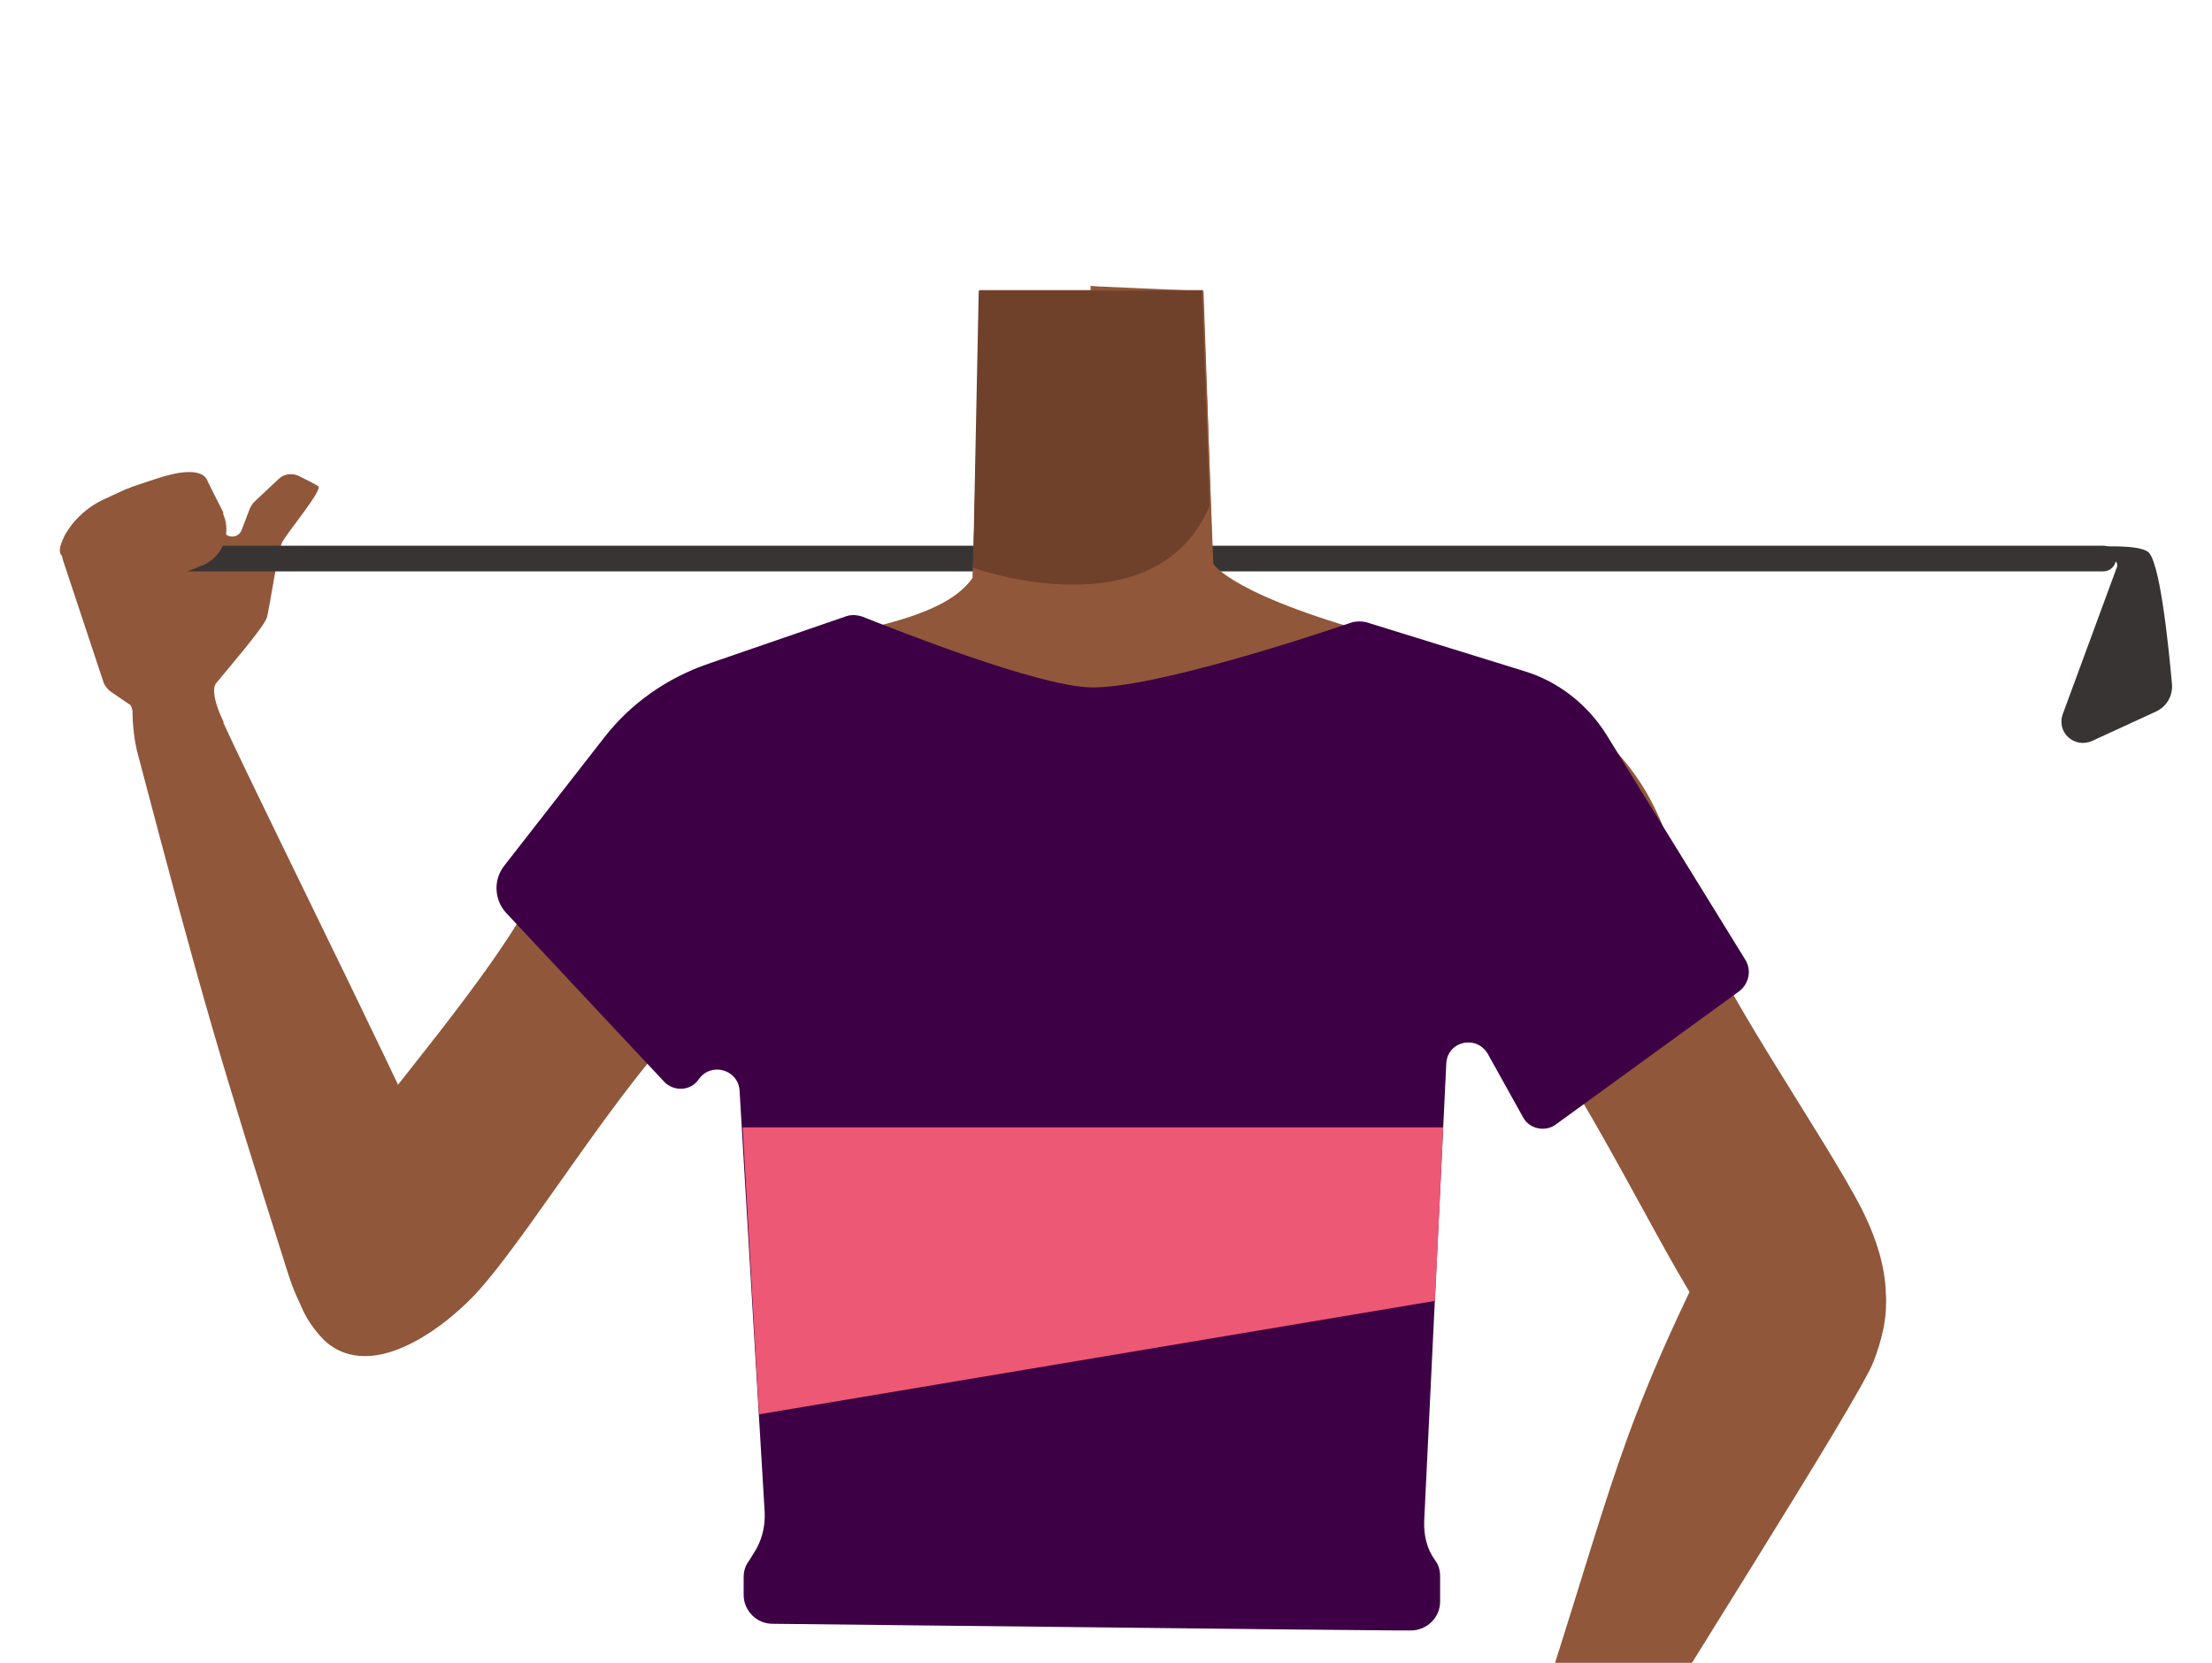 <?xml version="1.0" encoding="utf-8"?>
<!-- Generator: Adobe Illustrator 26.0.3, SVG Export Plug-In . SVG Version: 6.00 Build 0)  -->
<svg version="1.1" id="Calque_9" xmlns="http://www.w3.org/2000/svg" xmlns:xlink="http://www.w3.org/1999/xlink" x="0px" y="0px"
	 viewBox="0 0 431 323.9" style="enable-background:new 0 0 431 323.9;" xml:space="preserve">
<style type="text/css">
	.st0{fill:#90573A;}
	.st1{fill:none;stroke:#383434;stroke-width:5;stroke-linecap:round;stroke-miterlimit:10;}
	.st2{fill:#383434;}
	.st3{clip-path:url(#SVGID_00000175288220239342944820000007832502779765542065_);}
	.st4{clip-path:url(#SVGID_00000028301184735785124970000009585053317259312565_);}
	.st5{fill:#3E0045;}
	.st6{fill:#6F412A;}
	.st7{fill:#ED5875;}
</style>
<path class="st0" d="M43.6,140.7c-2.4-5-2-7-1.5-7.6c2.2-2.7,9.3-10.9,9.9-12.8c0.6-2.3,2.1-12.7,2.9-14.5C55.7,104,63,95.4,62,94.7
	c-0.6-0.4-2.4-1.3-3.8-2c-1.3-0.6-2.9-0.4-3.9,0.6l-4.7,4.4c-0.4,0.4-0.7,0.9-0.9,1.3l-1.6,4.2c-0.7,1.9-3.4,1.7-3.8-0.3l0.2-3.1
	c-0.1-0.2-3.2-6.3-3.2-6.4c-1.4-2.7-7.6-0.8-7.6-0.8c-0.1-0.1-5.1,1.6-6.9,2.2c-0.4,0.2-0.9,0.4-1.3,0.5l-3.9,1.8
	c-3.4,1.5-6.2,4-8,7.2c-0.7,1.5-1.3,2.9-0.7,3.8c0.2,0.2,0.3,0.5,0.3,0.8l7.9,23.8c0.2,0.8,0.8,1.4,1.3,1.9l3.5,2.4
	c0.9,0.5,0.9,0.5,2,8.1L43.6,140.7z"/>
<g>
	<line class="st1" x1="27.3" y1="108.8" x2="409.8" y2="108.8"/>
	<path class="st2" d="M407.7,144.3l12.4-5.7c2.1-1,3.3-3.1,3.1-5.4c-0.7-7.7-2.4-24.5-4.8-25.8c-2.1-1.3-8.8-1-12.2-0.8
		c-1.3,0.1-0.8,2.1-0.8,2.1s7.7-1.1,7.1,1.7l-10.5,28.5C400.5,142.6,404.2,145.9,407.7,144.3z"/>
</g>
<path class="st0" d="M39.5,110.1l-12.2,5c-3.8,1.5-8.1-0.3-9.7-4.1l0,0c-1.5-3.8,0.3-8.1,4.1-9.7l12.2-5c3.8-1.5,8.1,0.3,9.7,4.1
	l0,0C45.1,104.2,43.2,108.6,39.5,110.1z"/>
<path class="st0" d="M160.4,126.1c0.2-0.6,23.2-4.6,29.2-13.6l1.3-56h43.5l2,53.3c0,0,3.5,6.4,35.1,14.7c31.6,8.2-51.4,24-51.4,24
	L160.4,126.1z"/>
<g>
	<g>
		<g>
			<defs>
				<rect id="SVGID_1_" x="112.4" y="53.7" width="100.1" height="210.7"/>
			</defs>
			<clipPath id="SVGID_00000158747912729512018500000010909494178418448541_">
				<use xlink:href="#SVGID_1_"  style="overflow:visible;"/>
			</clipPath>
			<g style="clip-path:url(#SVGID_00000158747912729512018500000010909494178418448541_);">
				<path class="st0" d="M227.1,230.2c10.4,6.8,21.6,33.8,33.7,36.6c4.4,1,13-5,15.3-8.8c8.6-13.6,4.5-51.6,16.7-62.2
					c10.3-8.8,35.2-3.8,35.8-41.1c0.3-22.6-26.1-33.5-32.6-35.8c-1-0.3-2.1-0.8-3.1-1.3c0,0-53.9,10.2-54.8-43.9L238,56.1l-26.2,2
					L191.3,59l-0.8,22.6l-1,31c-7.2,10.2-31.8,10.5-48.7,17c-11.2,4.4-34,21.7-26.2,46.3c4.5,14.1,18.1,9.4,28.6,18.3
					c12.2,10.4,7.7,30.8,9.4,41.3c1.1,6.9,11.1,24.9,15.3,23.9c12.1-2.8,18.9-23.4,29.9-29.3c3.2-1.8,9-2.8,14.8-2.8
					C218.4,227.2,224.1,228.3,227.1,230.2z"/>
			</g>
		</g>
	</g>
</g>
<g>
	<g>
		<g>
			<defs>
				<polygon id="SVGID_00000093171016472625532180000003564223396160334263_" points="212.5,53.7 212.5,264.4 314.2,266.5 
					314.2,55.9 				"/>
			</defs>
			<clipPath id="SVGID_00000174573409114744336120000012638954939035426458_">
				<use xlink:href="#SVGID_00000093171016472625532180000003564223396160334263_"  style="overflow:visible;"/>
			</clipPath>
			<g style="clip-path:url(#SVGID_00000174573409114744336120000012638954939035426458_);">
				<path class="st0" d="M198.6,227.7c-10.4,6.8-21.6,33.8-33.7,36.6c-4.4,1-13-5-15.3-8.8c-8.6-13.6-4.5-51.7-16.7-62.2
					c-10.3-8.8-35.2-3.8-35.8-41.1c-0.3-22.6,26.1-33.5,32.6-35.7c1-0.3,2.1-0.8,3.1-1.3c0,0,53.9,10.2,54.8-43.9l0.2-17.5l26.2,2
					l20.5,0.9l0.8,22.6l1,31c7.2,10.2,31.8,11.6,48.7,18.1c11.2,4.4,34.2,20.6,26.3,45.2c-4.5,14.1-18.1,9.4-28.6,18.3
					c-12.2,10.4-7.7,30.8-9.4,41.3c-1.1,6.9-11.1,24.9-15.3,23.9c-12.1-2.8-18.9-23.4-29.9-29.3
					C221.5,224.1,204.7,223.6,198.6,227.7z"/>
			</g>
		</g>
	</g>
</g>
<path class="st0" d="M267.8,154c1.8,24.5,16.6,29.9,24.5,37.9c12.7,12.7,28.8,47.1,38.4,62.2c4.6,7.1,17.7,21.8,28.6,14.6l0,0
	c13.4-10,7.1-26,3.4-33.3c-7.6-14.7-28.3-43.8-33.7-59.5c-4-11.6-5.6-24.1-21.6-36.3c0,0-15.6-13.4-28.8-6.9
	C270,136.8,267,143.9,267.8,154L267.8,154z"/>
<path class="st0" d="M356.5,237.4c15,7.7,11.1,21.1,8.6,27.7c-2.6,7.2-42.4,69.3-52.5,86.7c-5.7,9.9-8.5,15.2-14.7,12.4
	c-5.6-2.6-5.5-8.1-2-18.5c17.7-53,17.7-62.2,35.6-98.8C339.1,231.5,352.7,235.5,356.5,237.4z"/>
<path class="st0" d="M167.2,160.1c-4.8,24.1-20.2,27.7-29,34.6c-14.1,11-32.8,42.8-44.5,56.2c-5.5,6.4-20.7,19-30.4,10.3l0,0
	c-11.9-11.9-3.4-26.8,1.5-33.4c9.6-13.4,31.7-38.6,39.1-53.5c5.5-11.1,8.5-23.2,25.9-33.4c0,0,17.1-11.4,29.5-3.4
	C167,142.9,169.1,150.3,167.2,160.1L167.2,160.1z"/>
<path class="st0" d="M77.8,258.7c15.7-6,11.3-18.4,9.6-25.2c-1.9-7.4-35.1-73.7-43.5-91.9c-4.8-10.3-7.1-15.9-13.6-13.6
	c-5.8,2.1-4.7,13.8-3.6,18.3c12.7,48.2,16,59.5,29.5,102C62.6,268.3,73.8,260.3,77.8,258.7z"/>
<path class="st0" d="M260.9,361.5c-0.8-0.4-1.4-1.1-1.6-1.9c-0.4-1.4-0.9-3.3-0.3-3.8c0.9-0.8,17.2-8.6,18.1-8.4s17.7,0.2,18.9,0
	c1.2-0.2,12.8,9.3,12.2,10.1c-0.6,0.8-12.5,25.9-14.3,26.3c-1.8,0.4-8.3,4.4-9.2,4.1c-0.7-0.2-14-9.8-18.8-13.4
	c-1.1-0.8-1.6-2.1-1.2-3.4l1.1-4.3c0.4-1.5-0.3-3-1.7-3.7L260.9,361.5z"/>
<path class="st5" d="M340.1,187L313,143.1c-3.7-5.9-9.4-10.4-16.1-12.4l-30.7-9.5c-0.9-0.2-1.8-0.2-2.7,0c-6.9,2.4-39,13-51,12.7
	c-10.5-0.3-37.7-11.1-44.5-13.8c-1-0.3-2-0.4-3-0.1l-27,9.3c-8.1,2.8-15.1,7.7-20.3,14.4l-19.5,25c-2.1,2.7-1.9,6.6,0.4,9.1
	l30.8,32.9c1.9,2,5.2,1.8,6.7-0.4c2.4-3.5,7.7-2,8,2.1l4.9,82.3c0.1,2.8-0.6,5.5-2.1,7.8l-1,1.6c-0.7,0.9-1,2-1,3.1v3.5
	c0,3,2.5,5.6,5.6,5.6l100.1,1.1l21.8,0.2c0.1,0,0.2,0,0.3,0h2.2c3.1,0,5.7-2.5,5.7-5.6v-5c0-1.1-0.3-2.2-1-3.1l0,0
	c-1.6-2.2-2.2-4.9-2.1-7.6l4.3-89.1c0.2-4.4,5.9-5.7,8.1-1.9l6.9,12.4c1.2,2.2,4.3,2.9,6.4,1.3l35.8-26
	C340.8,191.5,341.3,189,340.1,187z"/>
<path class="st6" d="M189.6,110.6c0,0,35.6,12.8,46.1-12.1l-1.5-41.9h-43.5L189.6,110.6z"/>
<polygon class="st7" points="279.6,253.4 147.9,275.5 144.7,219.6 281.2,219.6 "/>
</svg>
